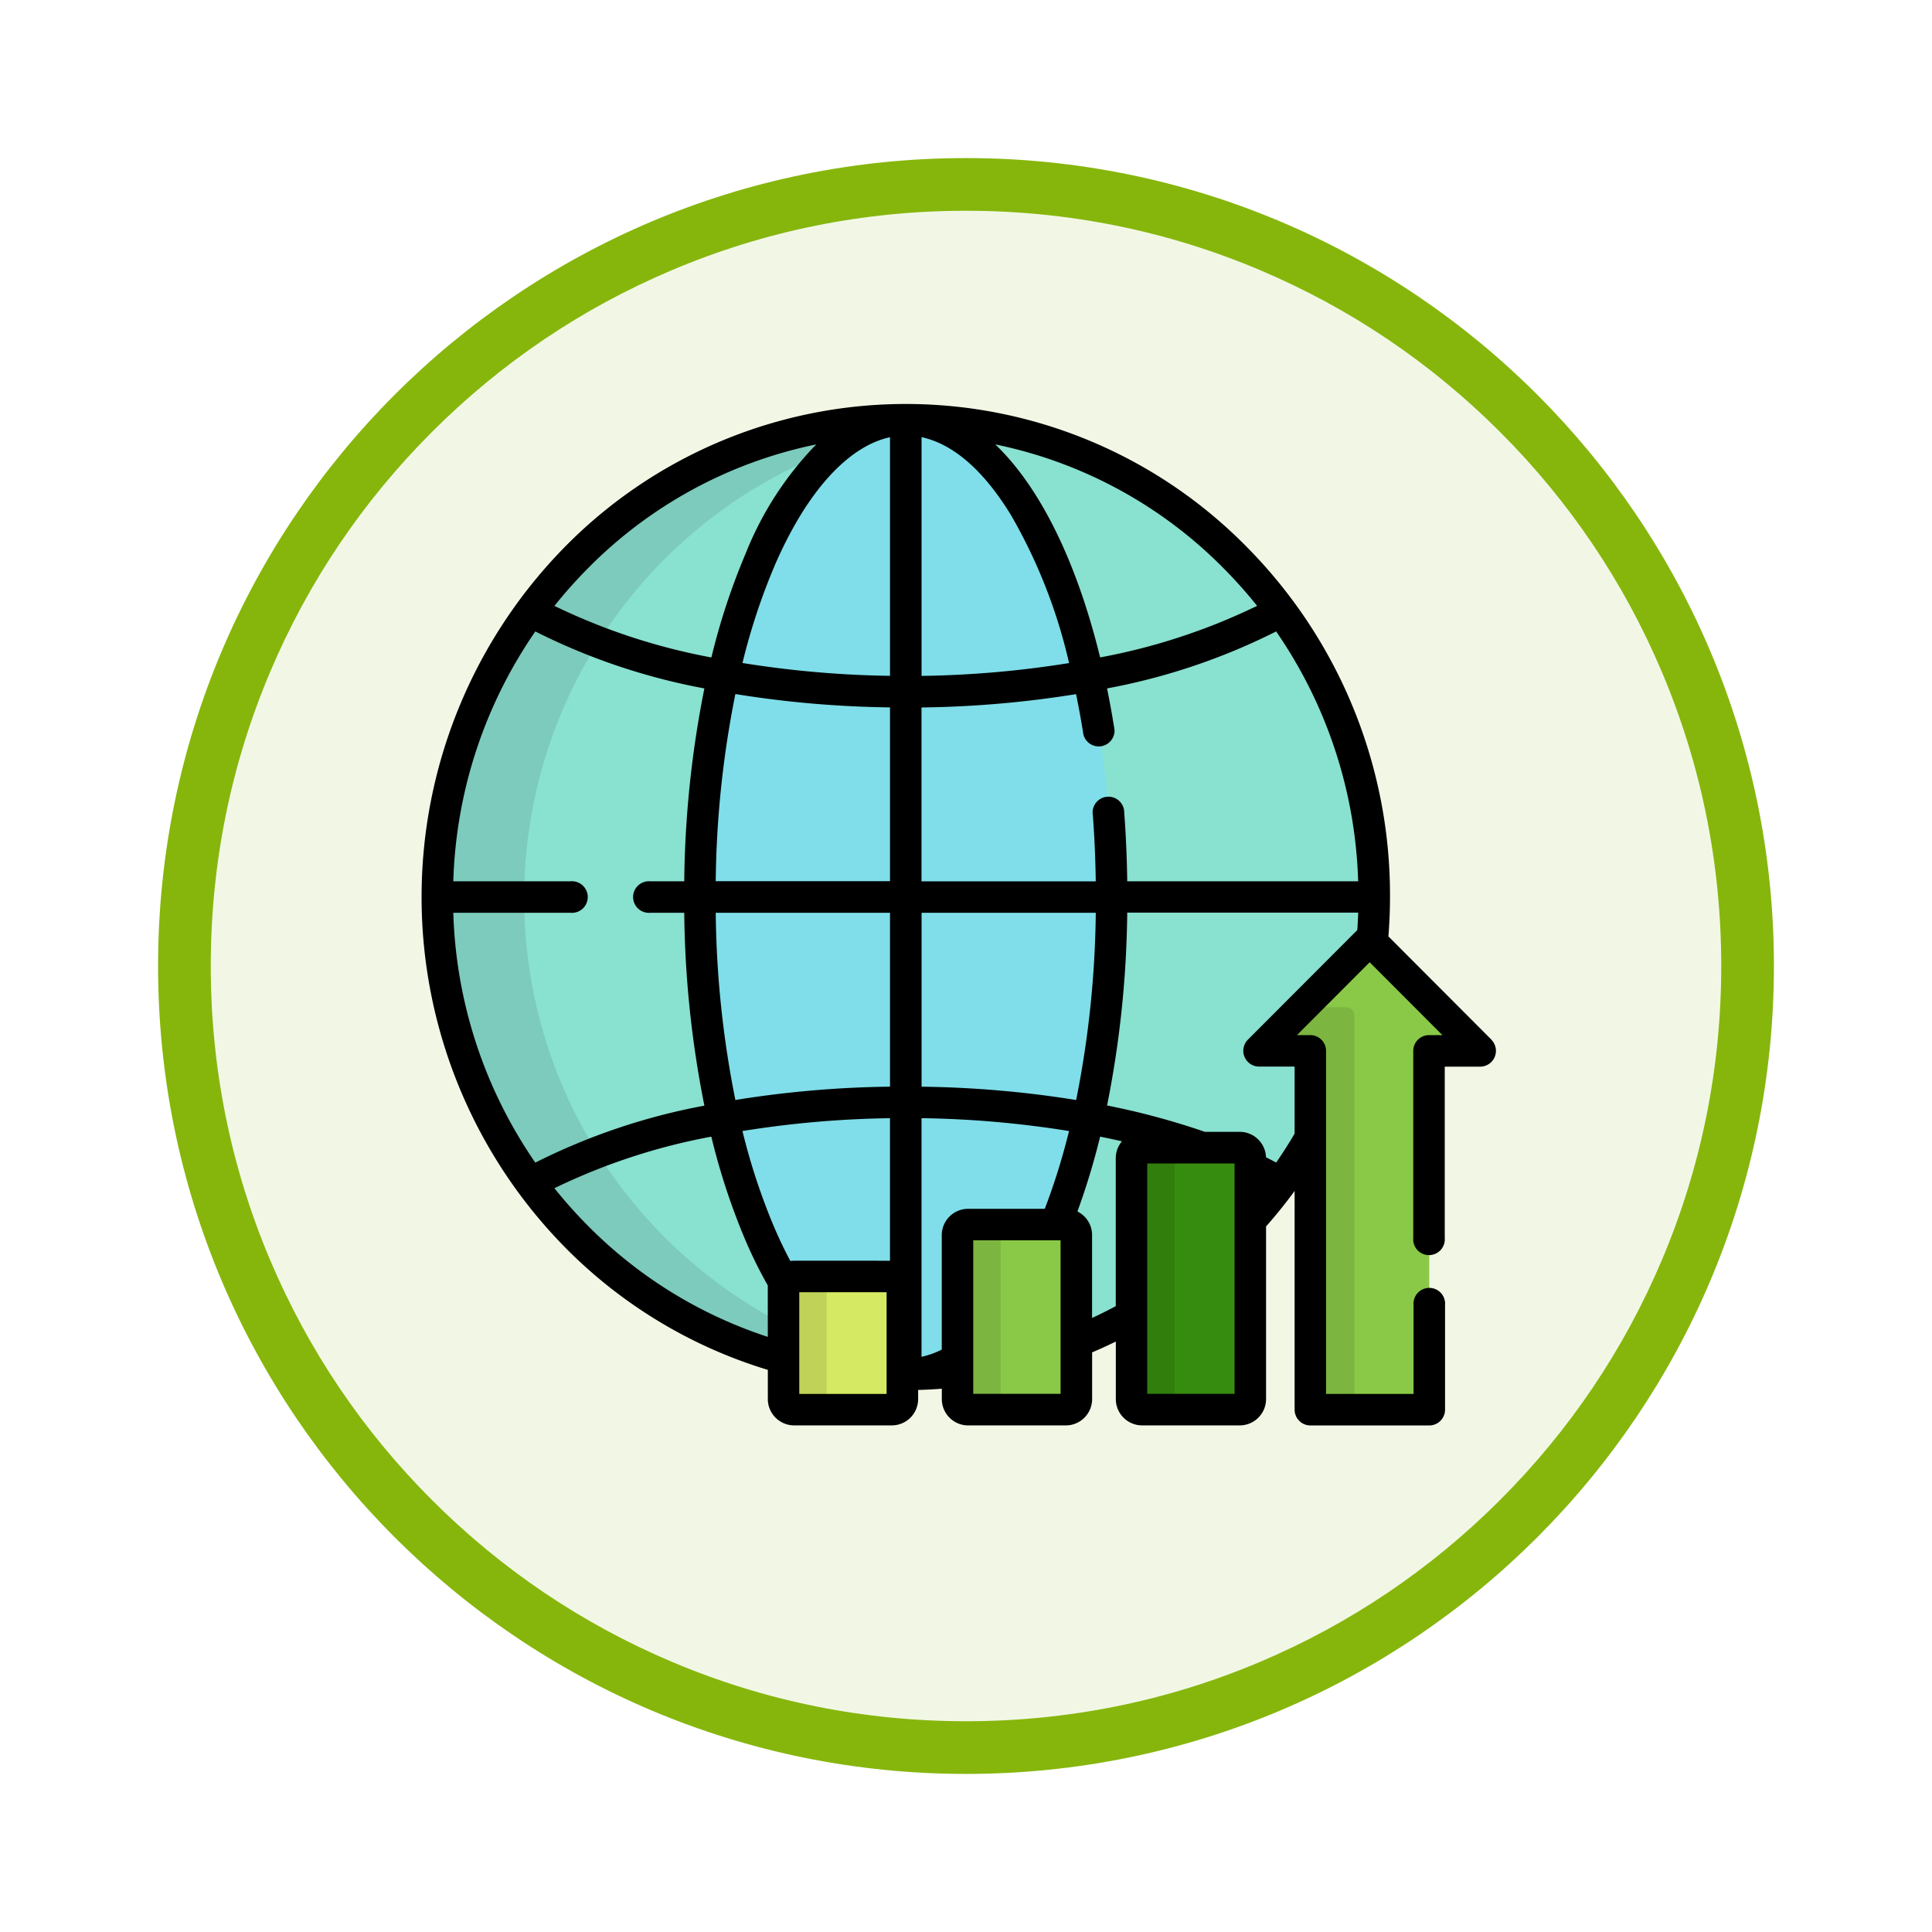 <svg xmlns="http://www.w3.org/2000/svg" xmlns:xlink="http://www.w3.org/1999/xlink" width="110" height="110" viewBox="0 0 110 110">
  <defs>
    <filter id="Trazado_982547" x="0" y="0" width="110" height="110" filterUnits="userSpaceOnUse">
      <feOffset dy="3" input="SourceAlpha"/>
      <feGaussianBlur stdDeviation="3" result="blur"/>
      <feFlood flood-opacity="0.161"/>
      <feComposite operator="in" in2="blur"/>
      <feComposite in="SourceGraphic"/>
    </filter>
  </defs>
  <g id="Grupo_1178759" data-name="Grupo 1178759" transform="translate(-6971 -2936)">
    <g id="Grupo_1177567" data-name="Grupo 1177567" transform="translate(6278.539 -12122)">
      <g id="Grupo_1173148" data-name="Grupo 1173148" transform="translate(701.461 15064)">
        <g id="Grupo_1163803" data-name="Grupo 1163803" transform="translate(0 0)">
          <g id="Grupo_1163015" data-name="Grupo 1163015">
            <g id="Grupo_1157017" data-name="Grupo 1157017" transform="translate(0 0)">
              <g id="Grupo_1155793" data-name="Grupo 1155793" transform="translate(0 0)">
                <g id="Grupo_1154704" data-name="Grupo 1154704">
                  <g id="Grupo_1150790" data-name="Grupo 1150790">
                    <g id="Grupo_1154214" data-name="Grupo 1154214">
                      <g id="Grupo_1152583" data-name="Grupo 1152583">
                        <g id="Grupo_1146973" data-name="Grupo 1146973" transform="translate(0 0)">
                          <g id="Grupo_1146954" data-name="Grupo 1146954">
                            <g transform="matrix(1, 0, 0, 1, -9, -6)" filter="url(#Trazado_982547)">
                              <g id="Trazado_982547-2" data-name="Trazado 982547" transform="translate(9 6)" fill="#f2f7e5">
                                <path d="M 46 90.5 C 39.992 90.5 34.164 89.324 28.679 87.003 C 23.38 84.762 18.621 81.553 14.534 77.466 C 10.446 73.379 7.238 68.62 4.996 63.321 C 2.676 57.836 1.5 52.008 1.5 46 C 1.5 39.992 2.676 34.164 4.996 28.679 C 7.238 23.38 10.446 18.621 14.534 14.534 C 18.621 10.446 23.38 7.238 28.679 4.996 C 34.164 2.676 39.992 1.5 46 1.5 C 52.008 1.5 57.836 2.676 63.321 4.996 C 68.62 7.238 73.379 10.446 77.466 14.534 C 81.554 18.621 84.762 23.38 87.004 28.679 C 89.324 34.164 90.5 39.992 90.5 46 C 90.5 52.008 89.324 57.836 87.004 63.321 C 84.762 68.62 81.554 73.379 77.466 77.466 C 73.379 81.553 68.62 84.762 63.321 87.003 C 57.836 89.324 52.008 90.5 46 90.5 Z" stroke="none"/>
                                <path d="M 46 3 C 40.194 3 34.563 4.136 29.263 6.378 C 24.143 8.544 19.544 11.644 15.594 15.594 C 11.644 19.544 8.544 24.143 6.378 29.263 C 4.137 34.563 3 40.194 3 46 C 3 51.806 4.137 57.437 6.378 62.737 C 8.544 67.857 11.644 72.455 15.594 76.405 C 19.544 80.355 24.143 83.456 29.263 85.622 C 34.563 87.863 40.194 89 46 89 C 51.806 89 57.437 87.863 62.737 85.622 C 67.857 83.456 72.456 80.355 76.406 76.405 C 80.356 72.455 83.456 67.857 85.622 62.737 C 87.864 57.437 89 51.806 89 46 C 89 40.194 87.864 34.563 85.622 29.263 C 83.456 24.143 80.356 19.544 76.406 15.594 C 72.456 11.644 67.857 8.544 62.737 6.378 C 57.437 4.136 51.806 3 46 3 M 46 -7.62939453125e-06 C 71.405 -7.62939453125e-06 92 20.595 92 46 C 92 71.405 71.405 92 46 92 C 20.595 92 7.62939453125e-06 71.405 7.62939453125e-06 46 C 7.62939453125e-06 20.595 20.595 -7.62939453125e-06 46 -7.62939453125e-06 Z" stroke="none" fill="#86b60c"/>
                              </g>
                            </g>
                          </g>
                        </g>
                      </g>
                    </g>
                  </g>
                </g>
              </g>
            </g>
          </g>
        </g>
      </g>
    </g>
    <g id="economy_562559" transform="translate(6995 2946.316)">
      <path id="Trazado_1038796" data-name="Trazado 1038796" d="M37.12,66.608a.6.6,0,0,1,.6-.6h5.57a.6.6,0,0,1,.6.6v6.073a26.314,26.314,0,0,0,3.141-1.5V62.232a.6.6,0,0,1,.6-.6h5.57a.6.6,0,0,1,.6.6v3.542a27.234,27.234,0,0,0,3.419-4.706V56.123H54.29l6.3-6.313.134.135c.079-.85.121-1.712.121-2.583A26.929,26.929,0,0,0,34.174,20.184,27.243,27.243,0,0,0,27.214,73.6V69.562a.6.6,0,0,1,.6-.6h5.57a.6.6,0,0,1,.6.6v4.974l.195,0a26.422,26.422,0,0,0,2.946-.166V66.608Z" transform="translate(-6.604 -6.604)" fill="#89e1d0"/>
      <g id="Grupo_1178754" data-name="Grupo 1178754" transform="translate(0.896 13.58)" opacity="0.1">
        <path id="Trazado_1038797" data-name="Trazado 1038797" d="M27.214,71.679A27.3,27.3,0,0,1,36.654,20.3c-.817-.077-1.643-.118-2.48-.118A27.243,27.243,0,0,0,27.214,73.6Z" transform="translate(-7.5 -20.184)"/>
      </g>
      <path id="Trazado_1038798" data-name="Trazado 1038798" d="M144.332,20.184c-6.474,0-11.722,12.168-11.722,27.177,0,9.022,1.9,17.015,4.815,21.958a.6.6,0,0,1,.545-.356h5.57a.6.6,0,0,1,.6.6v4.971c.065,0,.13.006.195.006a5.681,5.681,0,0,0,2.946-.866V66.608a.6.6,0,0,1,.6-.6h4.983a50.909,50.909,0,0,0,3.2-18.649C156.055,32.352,150.806,20.184,144.332,20.184Z" transform="translate(-116.762 -6.604)" fill="#7fdee9"/>
      <path id="Trazado_1038799" data-name="Trazado 1038799" d="M411.633,274.4l-6.3-6.313-6.3,6.313h2.92v20.425h6.765V274.4Z" transform="translate(-351.342 -224.88)" fill="#89c947"/>
      <g id="Grupo_1178755" data-name="Grupo 1178755" transform="translate(47.687 47.031)" opacity="0.1">
        <path id="Trazado_1038800" data-name="Trazado 1038800" d="M403.977,300.094h-2.464l-2.483,2.488h2.92v20.424h2.506V300.572A.478.478,0,0,0,403.977,300.094Z" transform="translate(-399.029 -300.094)"/>
      </g>
      <path id="Trazado_1038801" data-name="Trazado 1038801" d="M179.229,435.351a.6.6,0,0,1-.6.6h-5.57a.6.6,0,0,1-.6-.6v-6.388a.6.6,0,0,1,.6-.6h5.57a.6.6,0,0,1,.6.6Z" transform="translate(-151.853 -366.005)" fill="#d5e962"/>
      <g id="Grupo_1178756" data-name="Grupo 1178756" transform="translate(20.611 62.361)" opacity="0.1">
        <path id="Trazado_1038802" data-name="Trazado 1038802" d="M174.918,435.351v-6.388a.6.6,0,0,1,.6-.6h-2.454a.6.6,0,0,0-.6.6v6.388a.6.6,0,0,0,.6.6h2.454A.6.6,0,0,1,174.918,435.351Z" transform="translate(-172.464 -428.366)"/>
      </g>
      <path id="Trazado_1038803" data-name="Trazado 1038803" d="M262.118,413.585a.6.6,0,0,1-.6.6h-5.57a.6.6,0,0,1-.6-.6v-9.342a.6.6,0,0,1,.6-.6h5.57a.6.6,0,0,1,.6.6Z" transform="translate(-224.837 -344.239)" fill="#89c947"/>
      <g id="Grupo_1178757" data-name="Grupo 1178757" transform="translate(30.516 59.406)" opacity="0.1">
        <path id="Trazado_1038804" data-name="Trazado 1038804" d="M257.807,413.585v-9.342a.6.6,0,0,1,.6-.6h-2.454a.6.6,0,0,0-.6.6v9.342a.6.6,0,0,0,.6.6H258.4A.6.6,0,0,1,257.807,413.585Z" transform="translate(-255.353 -403.645)"/>
      </g>
      <path id="Trazado_1038805" data-name="Trazado 1038805" d="M345.01,381.348a.6.6,0,0,1-.6.6h-5.57a.6.6,0,0,1-.6-.6V367.631a.6.6,0,0,1,.6-.6h5.57a.6.6,0,0,1,.6.6Z" transform="translate(-297.823 -312.002)" fill="#368c0e"/>
      <g id="Grupo_1178758" data-name="Grupo 1178758" transform="translate(40.422 55.031)" opacity="0.1">
        <path id="Trazado_1038806" data-name="Trazado 1038806" d="M340.7,381.348V367.631a.6.6,0,0,1,.6-.6h-2.454a.6.6,0,0,0-.6.6v13.717a.6.6,0,0,0,.6.6H341.3A.6.6,0,0,1,340.7,381.348Z" transform="translate(-338.245 -367.033)"/>
      </g>
      <path id="Trazado_1038807" data-name="Trazado 1038807" d="M60.925,48.886,55.051,43c.057-.743.09-1.49.09-2.243a28.151,28.151,0,0,0-8.069-19.845,27.222,27.222,0,0,0-39,0,28.438,28.438,0,0,0,0,39.69,27.33,27.33,0,0,0,11.645,7.077v1.667a1.5,1.5,0,0,0,1.494,1.494h5.57a1.5,1.5,0,0,0,1.494-1.494v-.524c.451-.012.9-.036,1.348-.07v.595a1.5,1.5,0,0,0,1.494,1.494h5.57a1.5,1.5,0,0,0,1.494-1.494V66.683q.682-.289,1.349-.616v3.279A1.5,1.5,0,0,0,41.02,70.84h5.57a1.5,1.5,0,0,0,1.494-1.494V59.513q.863-.977,1.626-2.021V69.944a.9.9,0,0,0,.9.9h6.765a.9.9,0,0,0,.9-.9V63.99a.9.9,0,1,0-1.793,0v5.057H51.5V49.519a.9.9,0,0,0-.9-.9h-.758l4.141-4.148,4.141,4.148h-.759a.9.9,0,0,0-.9.9V60.166a.9.9,0,1,0,1.793,0V50.415h2.023a.9.9,0,0,0,.634-1.53ZM40.18,39.861c-.018-1.312-.074-2.621-.171-3.9a.9.9,0,1,0-1.787.135c.094,1.237.148,2.5.166,3.768H28.466v-9.9a59.575,59.575,0,0,0,8.8-.759q.232,1.124.419,2.3a.9.9,0,0,0,1.77-.281q-.191-1.2-.425-2.344a36,36,0,0,0,9.628-3.244,26.4,26.4,0,0,1,4.67,14.225ZM21,61.481q-.465-.87-.894-1.861a35.957,35.957,0,0,1-1.834-5.54,57.712,57.712,0,0,1,8.4-.731v8.115H21.208A1.481,1.481,0,0,0,21,61.481ZM1.809,41.654H8.485a.9.9,0,1,0,0-1.793H1.809a26.4,26.4,0,0,1,4.67-14.225,35.995,35.995,0,0,0,9.626,3.244,58.882,58.882,0,0,0-1.147,10.981H13.026a.9.9,0,1,0,0,1.793h1.932a58.851,58.851,0,0,0,1.147,10.981,35.987,35.987,0,0,0-9.626,3.244A26.4,26.4,0,0,1,1.809,41.654ZM28.466,14.573c1.413.3,3.246,1.4,5.115,4.472a30.353,30.353,0,0,1,3.288,8.391,57.7,57.7,0,0,1-8.4.731V14.573Zm-1.793,0v13.59a57.71,57.71,0,0,1-8.4-.731A35.945,35.945,0,0,1,20.1,21.9C21.914,17.7,24.267,15.1,26.674,14.576Zm0,15.383v9.9H16.751A56.969,56.969,0,0,1,17.869,29.2,59.58,59.58,0,0,0,26.674,29.96ZM16.751,41.654h9.923v9.9a59.6,59.6,0,0,0-8.805.759A56.981,56.981,0,0,1,16.751,41.654Zm11.715,0h9.923a56.961,56.961,0,0,1-1.118,10.661,59.617,59.617,0,0,0-8.8-.759v-9.9h0ZM47.574,24.179a35.112,35.112,0,0,1-8.938,2.936c-1.342-5.5-3.442-9.71-5.969-12.128a25.45,25.45,0,0,1,13.125,7.181A26.613,26.613,0,0,1,47.574,24.179ZM9.349,22.168a25.451,25.451,0,0,1,13.126-7.181,18.912,18.912,0,0,0-4.016,6.2,37.819,37.819,0,0,0-1.955,5.93,35.106,35.106,0,0,1-8.937-2.936A26.557,26.557,0,0,1,9.349,22.168Zm0,37.179a26.584,26.584,0,0,1-1.783-2.011A35.1,35.1,0,0,1,16.5,54.4a37.831,37.831,0,0,0,1.955,5.93,25.752,25.752,0,0,0,1.26,2.544c0,.028,0,.056,0,.084V65.8A25.577,25.577,0,0,1,9.349,59.347Zm17.13,9.7H21.507v-5.79h4.972ZM29.62,60v6.525a4.972,4.972,0,0,1-1.153.411V53.348a57.633,57.633,0,0,1,8.4.733,37.61,37.61,0,0,1-1.382,4.429H31.114A1.5,1.5,0,0,0,29.62,60Zm6.765,9.043H31.413V60.3h4.972Zm1.793-4.324V60a1.494,1.494,0,0,0-.834-1.338A40.278,40.278,0,0,0,38.636,54.4q.629.126,1.243.265a1.487,1.487,0,0,0-.352.961v8.424Q38.861,64.408,38.178,64.723Zm8.113,4.324H41.319V55.927h4.972Zm.568-19.185a.9.9,0,0,0,.828.553H49.71v3.818q-.494.84-1.05,1.645-.285-.15-.579-.3a1.5,1.5,0,0,0-1.491-1.448H44.6a42.233,42.233,0,0,0-5.568-1.5,58.856,58.856,0,0,0,1.148-10.981h13.15c-.011.333-.029.664-.052.994l-6.227,6.238A.9.9,0,0,0,46.859,49.862Z"/>
    </g>
  </g>
</svg>

